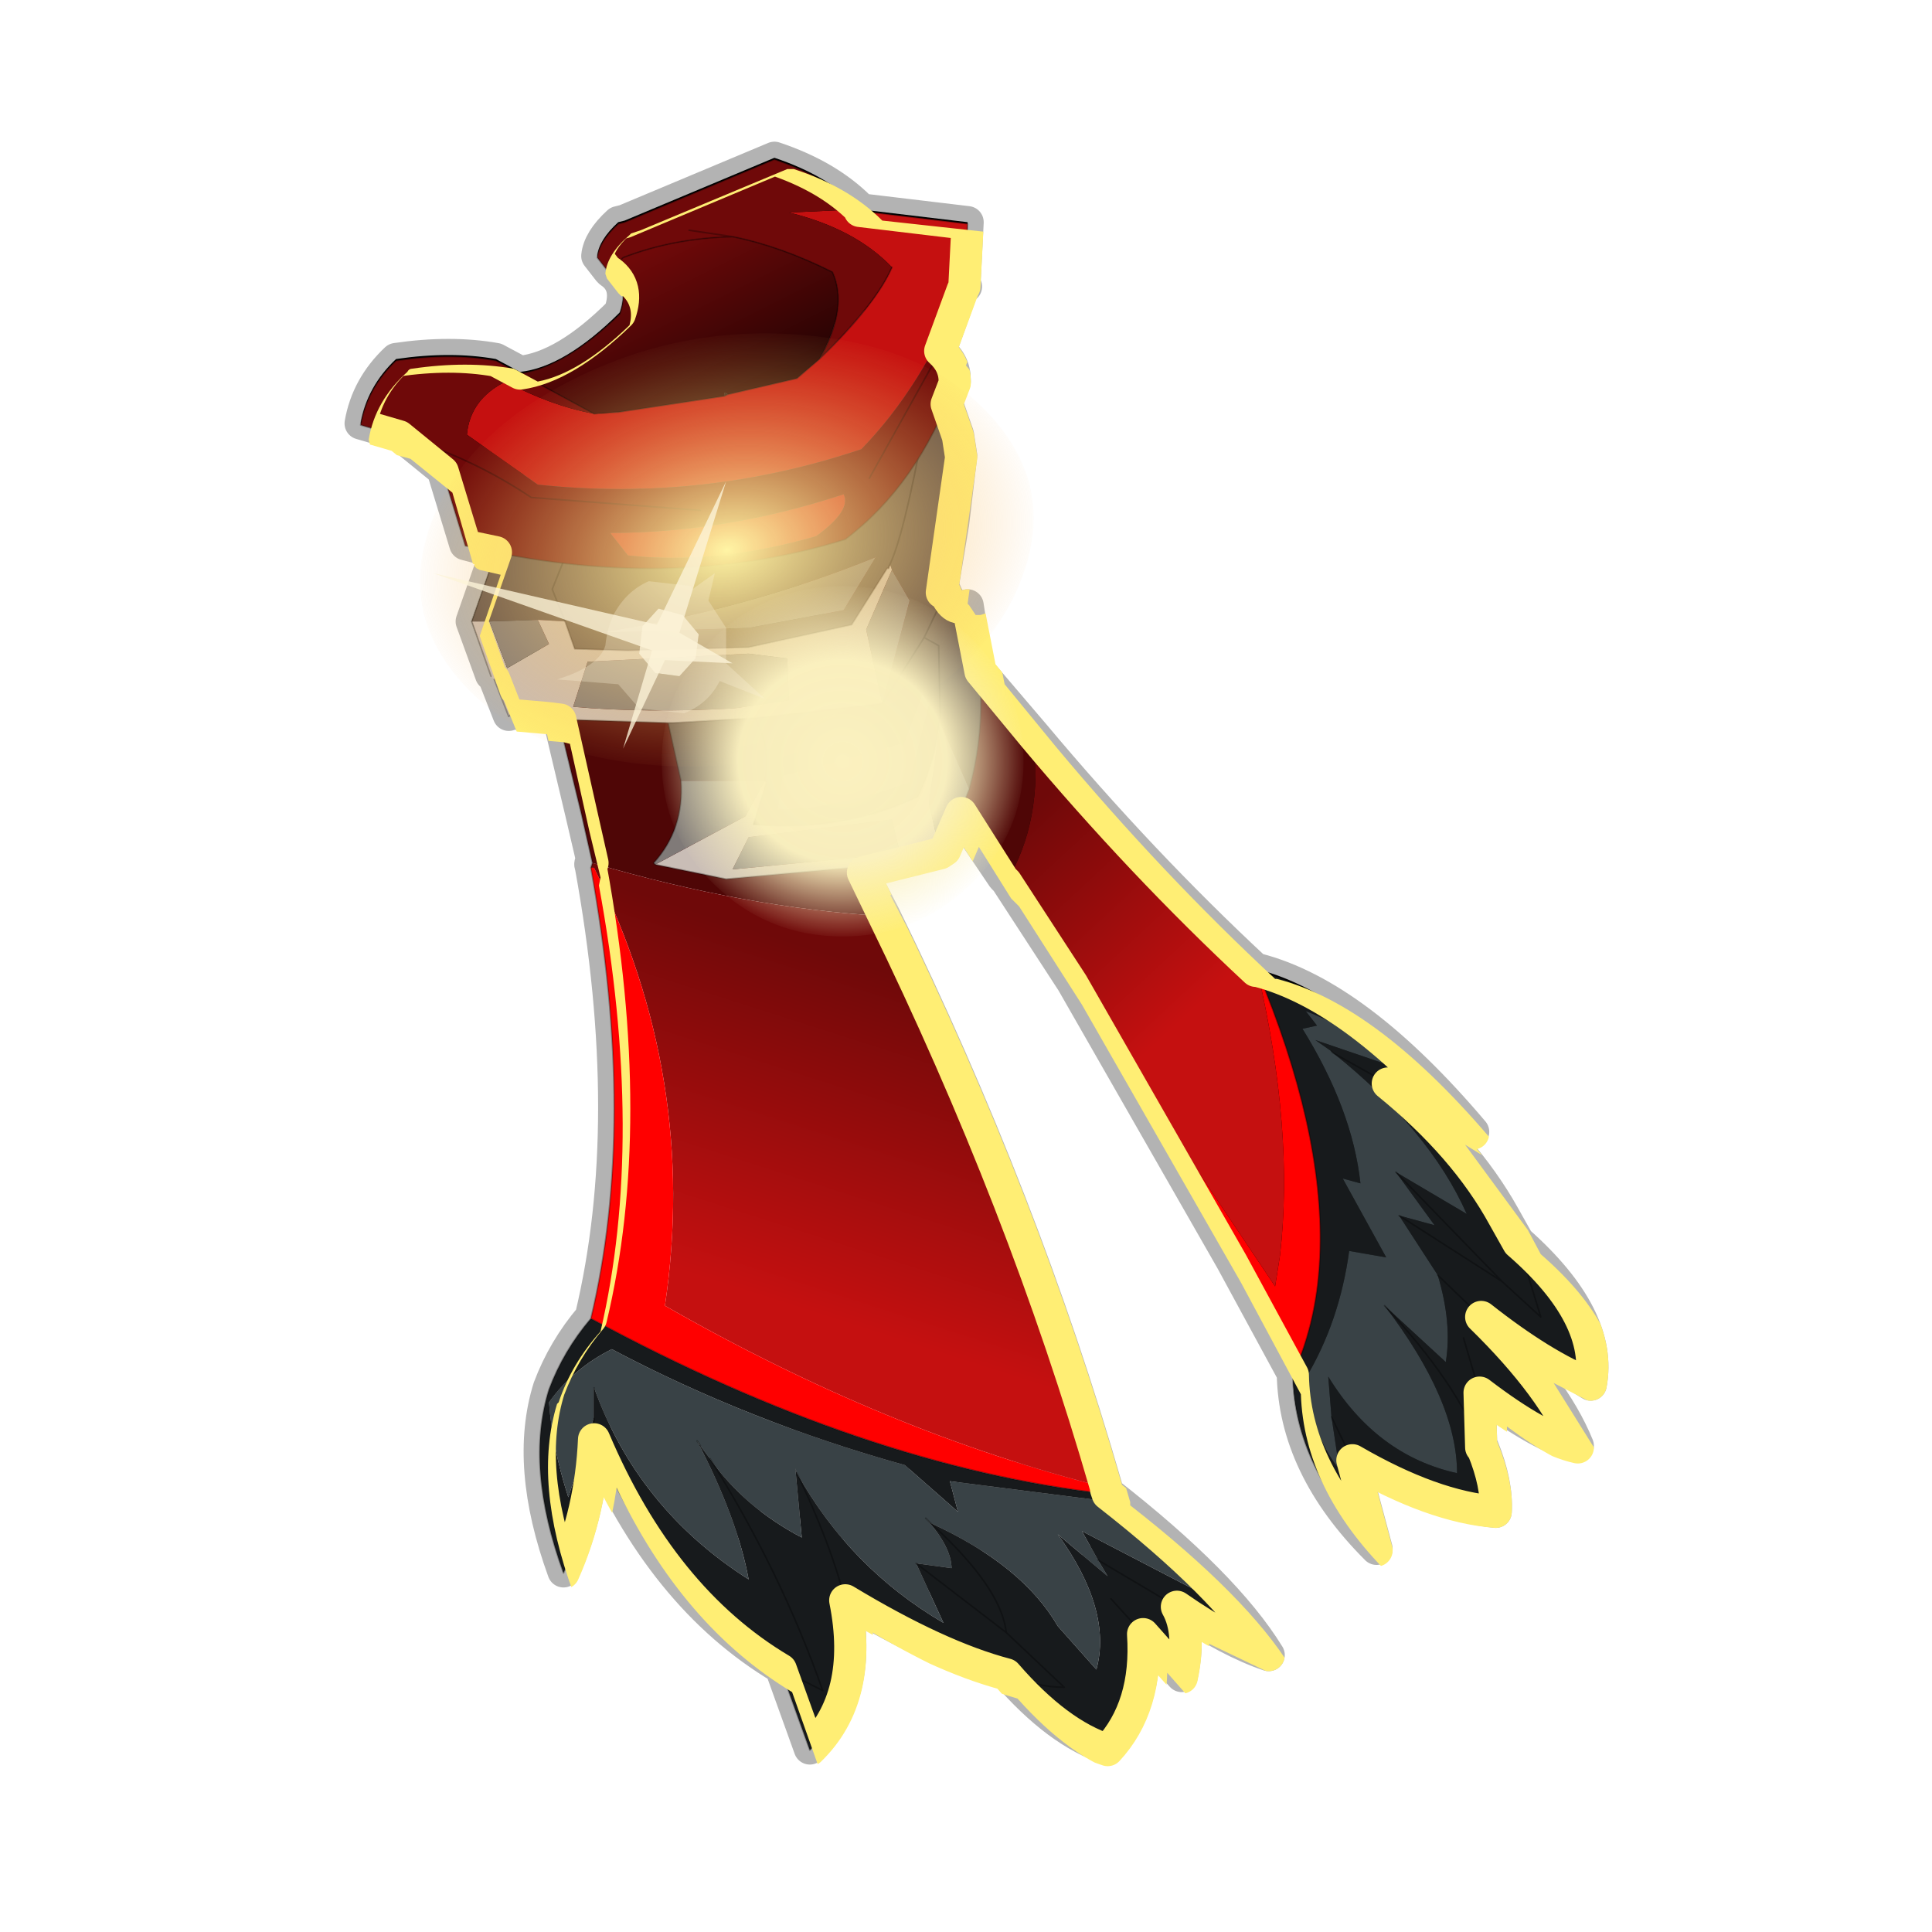 <?xml version="1.0" encoding="UTF-8" standalone="no"?>
<svg xmlns:xlink="http://www.w3.org/1999/xlink" height="600.0px" width="600.0px" xmlns="http://www.w3.org/2000/svg">
  <g transform="matrix(10.0, 0.0, 0.0, 10.0, 0.0, 0.0)">
    <use height="60.0" transform="matrix(1.0, 0.0, 0.0, 1.0, 0.0, 0.0)" width="60.0" xlink:href="#sprite0"/>
    <use height="50.4" transform="matrix(1.0, 0.0, 0.0, 1.0, 10.7, 4.4)" width="39.25" xlink:href="#shape1"/>
    <use height="49.4" transform="matrix(1.0, 0.0, 0.0, 1.0, 11.2, 4.95)" width="38.25" xlink:href="#sprite1"/>
    <use height="50.4" transform="matrix(1.0, 0.0, 0.0, 1.0, 10.7, 4.45)" width="39.25" xlink:href="#sprite2"/>
    <use height="65.0" transform="matrix(0.254, -0.126, 0.145, 0.164, 9.609, 15.845)" width="65.0" xlink:href="#sprite4"/>
    <use height="32.2" transform="matrix(0.349, 0.0, 0.0, 0.338, 20.55, 18.2)" width="32.2" xlink:href="#sprite5"/>
    <use height="8.3" transform="matrix(1.0, 0.0, 0.0, 1.0, 13.45, 14.95)" width="10.3" xlink:href="#shape7"/>
  </g>
  <defs>
    <g id="sprite0" transform="matrix(1.0, 0.0, 0.0, 1.0, 0.0, 0.0)">
      <use height="60.0" transform="matrix(1.0, 0.0, 0.0, 1.0, 0.0, 0.0)" width="60.0" xlink:href="#shape0"/>
    </g>
    <g id="shape0" transform="matrix(1.0, 0.0, 0.0, 1.0, 0.0, 0.0)">
      <path d="M60.0 0.0 L60.0 60.0 0.0 60.0 0.0 0.0 60.0 0.0" fill="#ffba2e" fill-opacity="0.0" fill-rule="evenodd" stroke="none"/>
    </g>
    <g id="shape1" transform="matrix(1.0, 0.0, 0.0, 1.0, -10.7, -4.4)">
      <path d="M41.4 32.65 L43.1 33.6 41.4 32.65 M15.25 20.95 L14.65 19.3 15.4 17.15 14.45 16.9 13.75 14.6 12.4 13.5 11.2 13.15 Q11.4 12.0 12.3 11.15 14.0 10.9 15.4 11.15 L16.15 11.55 Q17.55 11.4 19.25 9.7 19.55 8.85 18.95 8.45 L18.9 8.4 18.55 7.95 Q18.6 7.45 19.2 6.9 L19.4 6.85 24.05 4.9 Q25.7 5.45 26.7 6.45 L26.7 6.5 30.05 6.9 29.95 8.85 30.0 8.9 29.95 8.9 29.9 8.95 29.2 10.9 Q29.65 11.25 29.65 11.8 L29.65 11.85 29.4 12.5 29.75 13.5 29.85 14.15 29.6 16.25 29.25 18.35 29.3 18.35 29.35 18.35 Q29.6 19.0 30.05 18.8 L30.35 20.75 32.1 22.8 Q35.45 26.8 39.0 30.1 L39.05 30.1 Q42.15 30.9 45.75 35.15 L43.1 33.6 Q45.5 35.6 46.7 37.75 L47.15 38.55 Q49.8 40.9 49.4 43.0 L46.0 40.85 Q48.25 43.05 49.0 44.9 47.85 44.65 45.95 43.2 L46.0 44.9 46.05 44.95 Q46.5 46.05 46.45 46.95 44.5 46.75 42.0 45.3 L42.75 48.1 Q40.2 45.55 40.15 42.65 L38.25 39.15 33.3 30.5 31.25 27.35 31.15 27.25 29.8 25.25 29.35 26.35 29.2 26.45 28.0 26.75 26.75 27.05 22.55 27.25 20.35 26.8 20.3 26.8 Q21.25 25.7 21.15 24.25 L20.75 22.4 17.65 22.3 17.35 22.3 17.0 22.25 15.85 22.15 15.8 22.2 15.35 21.05 15.25 20.95 M29.3 18.35 L29.25 18.6 29.05 19.0 28.7 19.75 28.7 19.8 27.45 21.75 27.4 21.8 24.25 22.25 23.45 22.25 20.9 22.4 20.75 22.4 20.9 22.4 23.45 22.25 24.25 22.25 27.4 21.8 27.45 21.75 28.7 19.8 28.7 19.75 29.05 19.0 29.25 18.6 29.3 18.35 M17.4 17.45 Q22.1 18.0 26.25 16.7 L26.8 16.25 28.45 14.35 29.4 12.5 28.45 14.35 28.0 16.25 27.7 17.25 27.6 17.55 27.6 17.6 27.55 17.6 26.45 19.35 25.9 19.55 23.25 20.05 23.1 20.1 19.5 20.15 17.85 20.1 17.15 18.25 17.4 17.45 15.4 17.15 17.4 17.45 17.15 18.25 17.85 20.1 19.5 20.15 23.1 20.1 23.25 20.05 25.9 19.55 26.45 19.35 27.55 17.6 27.6 17.6 27.6 17.55 27.7 17.25 28.0 16.25 28.45 14.35 26.8 16.25 26.25 16.7 Q22.1 18.0 17.4 17.45 M27.0 14.8 L28.9 11.4 29.2 10.9 28.9 11.4 27.0 14.8 M25.45 11.1 L26.25 10.3 26.9 9.55 27.7 8.25 26.9 9.55 26.25 10.3 25.45 11.1 24.75 11.7 24.15 11.9 22.6 12.2 22.5 12.25 19.2 12.75 19.15 12.75 18.95 12.8 18.45 12.8 16.15 11.55 18.45 12.8 18.95 12.8 19.15 12.75 19.2 12.75 22.5 12.25 22.6 12.2 24.15 11.9 24.75 11.7 25.45 11.1 25.65 10.8 25.9 9.9 Q26.2 9.05 25.85 8.4 24.25 7.6 22.75 7.3 24.25 7.6 25.85 8.4 26.2 9.05 25.9 9.9 L25.65 10.8 25.45 11.1 M21.4 7.1 L22.75 7.3 Q20.9 7.35 19.35 7.95 L18.9 8.4 19.35 7.95 Q20.9 7.35 22.75 7.3 L21.4 7.1 M43.35 36.35 L46.65 39.75 47.85 40.85 47.15 38.55 47.85 40.85 46.65 39.75 43.45 37.75 46.65 39.75 43.35 36.35 M44.65 39.55 L46.0 40.85 44.65 39.55 M45.45 41.55 L45.95 43.2 45.45 41.55 M43.0 40.5 Q45.25 42.9 46.0 44.9 45.25 42.9 43.0 40.5 M41.35 44.0 L42.0 45.3 41.35 44.0 M21.75 15.8 L19.0 15.8 16.5 15.4 16.1 15.15 14.85 14.45 Q13.7 13.85 12.4 13.5 13.7 13.85 14.85 14.45 L16.1 15.15 16.5 15.4 19.0 15.8 21.75 15.8 M29.8 25.25 L30.1 24.45 Q30.6 22.65 30.35 20.75 30.6 22.65 30.1 24.45 L29.8 25.25 M28.7 19.8 L29.15 20.0 29.2 22.2 29.2 22.25 28.8 23.8 28.5 24.75 26.0 25.5 23.4 25.55 23.8 24.25 23.75 24.25 Q23.95 23.2 23.45 22.25 23.95 23.2 23.75 24.25 L23.8 24.25 23.4 25.55 26.0 25.5 28.5 24.75 28.8 23.8 29.2 22.25 29.2 22.2 29.15 20.0 28.7 19.8 M40.15 42.65 Q40.95 40.9 41.0 38.75 41.1 35.0 39.05 30.1 41.1 35.0 41.0 38.75 40.95 40.9 40.15 42.65" fill="#000000" fill-rule="evenodd" stroke="none"/>
      <path d="M43.1 33.6 L41.4 32.65 M15.25 20.95 L14.65 19.3 15.4 17.15 14.45 16.9 13.75 14.6 12.4 13.5 11.2 13.15 Q11.4 12.0 12.3 11.15 14.0 10.9 15.4 11.15 L16.15 11.55 Q17.55 11.4 19.25 9.7 19.55 8.85 18.95 8.45 L18.9 8.4 18.55 7.95 Q18.6 7.45 19.2 6.9 L19.4 6.85 24.05 4.9 Q25.7 5.45 26.7 6.45 L26.7 6.5 30.05 6.9 29.95 8.85 30.0 8.9 29.95 8.9 29.9 8.95 29.2 10.9 Q29.65 11.25 29.65 11.8 L29.65 11.85 29.4 12.5 29.75 13.5 29.85 14.15 29.6 16.25 29.25 18.35 29.3 18.35 29.35 18.35 Q29.6 19.0 30.05 18.8 L30.35 20.75 32.1 22.8 Q35.45 26.8 39.0 30.1 L39.05 30.1 Q42.15 30.9 45.75 35.15 L43.1 33.6 Q45.5 35.6 46.7 37.75 L47.15 38.55 Q49.8 40.9 49.4 43.0 L46.0 40.85 Q48.25 43.05 49.0 44.9 47.85 44.65 45.95 43.2 L46.0 44.9 46.05 44.95 Q46.5 46.05 46.45 46.95 44.5 46.75 42.0 45.3 L42.75 48.1 Q40.2 45.55 40.15 42.65 L38.25 39.15 33.3 30.5 31.25 27.35 31.15 27.25 29.8 25.25 29.35 26.35 29.2 26.45 28.0 26.75 26.75 27.05 27.45 28.4 Q31.8 37.3 34.35 46.15 L34.35 46.2 34.4 46.35 Q26.85 45.55 18.35 40.9 17.5 41.9 17.05 43.1 16.3 45.5 17.5 48.8 18.35 46.95 18.45 44.65 L18.45 44.6 18.45 44.0 18.45 43.05 M47.15 38.55 L47.85 40.85 46.65 39.75 43.45 37.75 M42.0 45.3 L41.35 44.0 M46.0 44.9 Q45.25 42.9 43.0 40.5 M45.95 43.2 L45.45 41.55 M46.0 40.85 L44.65 39.55 M46.65 39.75 L43.35 36.35 M18.9 8.4 L19.35 7.95 Q20.9 7.35 22.75 7.3 L21.4 7.1 M16.15 11.55 L18.45 12.8 18.95 12.8 19.15 12.75 19.2 12.75 22.5 12.25 22.6 12.2 24.15 11.9 24.75 11.7 25.45 11.1 25.65 10.8 25.9 9.9 Q26.2 9.05 25.85 8.4 24.25 7.6 22.75 7.3 M27.7 8.25 L26.9 9.55 26.25 10.3 25.45 11.1 M29.2 10.9 L28.9 11.4 27.0 14.8 M29.4 12.5 L28.45 14.35 28.0 16.25 27.7 17.25 27.6 17.55 27.6 17.6 27.55 17.6 26.45 19.35 25.9 19.55 23.25 20.05 23.1 20.1 19.5 20.15 17.85 20.1 17.15 18.25 17.4 17.45 15.4 17.15 M28.45 14.35 L26.8 16.25 26.25 16.7 Q22.1 18.0 17.4 17.45 M20.75 22.4 L20.9 22.4 23.45 22.25 24.25 22.25 27.4 21.8 27.45 21.75 28.7 19.8 28.7 19.75 29.05 19.0 29.25 18.6 29.3 18.35 M26.75 27.05 L22.55 27.25 20.35 26.8 20.3 26.8 Q21.25 25.7 21.15 24.25 L20.75 22.4 17.65 22.3 17.35 22.3 18.05 25.25 18.4 26.75 Q18.3 26.8 18.35 26.9 19.8 34.85 18.35 40.9 M23.45 22.25 Q23.95 23.2 23.75 24.25 L23.8 24.25 23.4 25.55 26.0 25.5 28.5 24.75 28.8 23.8 29.2 22.25 29.2 22.2 29.15 20.0 28.7 19.8 M30.35 20.75 Q30.6 22.65 30.1 24.45 L29.8 25.25 M12.4 13.5 Q13.7 13.85 14.85 14.45 L16.1 15.15 16.5 15.4 19.0 15.8 21.75 15.8 M17.35 22.3 L17.0 22.25 15.85 22.15 15.8 22.2 15.35 21.05 M28.9 47.25 Q31.1 49.25 31.25 50.65 L33.05 52.4 31.25 51.95 Q32.85 53.8 34.4 54.3 35.65 52.95 35.5 50.7 L34.5 49.6 M34.4 46.35 Q38.05 49.2 39.4 51.4 38.2 51.0 36.55 49.9 37.0 50.65 36.7 52.05 L35.5 50.7 M18.45 44.65 Q20.55 49.6 24.25 51.8 L25.55 52.45 Q24.25 48.75 22.05 45.25 M31.25 51.95 Q29.15 51.4 26.25 49.65 26.85 52.65 25.15 54.3 L24.25 51.8 M39.05 30.1 Q41.1 35.0 41.0 38.75 40.95 40.9 40.15 42.65 M24.75 45.7 Q25.8 47.9 26.25 49.65 M28.45 48.5 L31.25 50.65 M34.1 48.45 L36.55 49.9" fill="none" stroke="#000000" stroke-linecap="round" stroke-linejoin="round" stroke-opacity="0.298" stroke-width="1.0"/>
    </g>
    <g id="sprite1" transform="matrix(1.0, 0.0, 0.0, 1.0, 0.0, 0.0)">
      <use height="49.4" transform="matrix(1.0, 0.0, 0.0, 1.0, 0.0, 0.0)" width="38.25" xlink:href="#shape2"/>
    </g>
    <g id="shape2" transform="matrix(1.0, 0.0, 0.0, 1.0, 0.0, 0.0)">
      <path d="M20.05 22.45 L19.95 22.35 17.85 19.2 14.95 14.9 9.7 7.85 Q9.75 4.95 11.4 4.6 14.6 9.9 18.1 14.35 L19.1 15.75 20.9 17.9 Q21.2 20.55 20.05 22.45" fill="#4f0606" fill-rule="evenodd" stroke="none"/>
      <path d="M27.85 25.2 Q30.95 26.0 34.55 30.25 L31.9 28.7 Q34.3 30.65 35.5 32.85 L35.95 33.65 Q38.6 35.95 38.2 38.05 36.7 37.45 34.8 35.95 37.05 38.15 37.8 40.0 36.65 39.75 34.75 38.3 L34.8 40.0 34.85 40.05 Q35.3 41.15 35.25 42.0 33.3 41.85 30.8 40.4 L31.55 43.2 Q29.0 40.65 28.95 37.75 29.75 36.0 29.8 33.85 29.9 30.1 27.85 25.2 M33.45 34.65 L34.8 35.95 33.45 34.65 32.25 32.8 33.35 33.1 32.15 31.45 34.35 32.75 Q33.2 30.15 30.2 27.75 L30.15 27.7 29.65 27.35 31.85 28.1 Q31.15 27.15 29.35 26.45 L29.7 26.9 29.25 27.0 Q30.8 29.5 31.05 31.8 L30.5 31.65 31.85 34.1 30.7 33.9 Q30.4 36.1 29.35 37.85 29.5 39.55 30.4 40.7 L30.15 39.05 30.05 37.8 Q31.55 40.25 34.05 40.8 34.05 38.55 31.8 35.6 L33.7 37.35 Q33.9 36.15 33.45 34.65 M34.8 40.0 Q34.05 38.0 31.8 35.6 34.05 38.0 34.8 40.0 M32.15 31.45 L35.45 34.85 36.65 35.95 35.95 33.65 36.65 35.95 35.45 34.85 32.25 32.8 35.45 34.85 32.15 31.45 M30.15 39.05 L30.8 40.4 30.15 39.05 M34.25 36.6 L34.75 38.3 34.25 36.6 M30.2 27.75 L31.9 28.7 30.2 27.75" fill="#171a1c" fill-rule="evenodd" stroke="none"/>
      <path d="M33.45 34.65 Q33.9 36.15 33.7 37.35 L31.8 35.6 Q34.05 38.55 34.05 40.8 31.55 40.25 30.05 37.8 L30.15 39.05 30.4 40.7 Q29.5 39.55 29.35 37.85 30.4 36.1 30.7 33.9 L31.85 34.1 30.5 31.65 31.05 31.8 Q30.8 29.5 29.25 27.0 L29.7 26.9 29.35 26.45 Q31.15 27.15 31.85 28.1 L29.65 27.35 30.15 27.7 30.2 27.75 Q33.2 30.15 34.35 32.75 L32.15 31.45 33.35 33.1 32.25 32.8 33.45 34.65" fill="#394246" fill-rule="evenodd" stroke="none"/>
      <path d="M20.9 17.9 Q24.25 21.9 27.8 25.2 L27.85 25.2 Q29.0 30.15 28.55 34.05 L28.4 35.0 22.1 25.6 20.05 22.45 Q21.2 20.55 20.9 17.9" fill="url(#gradient0)" fill-rule="evenodd" stroke="none"/>
      <path d="M28.95 37.75 L27.05 34.25 22.1 25.6 28.4 35.0 28.55 34.05 Q29.0 30.15 27.85 25.2 29.9 30.1 29.8 33.85 29.75 36.0 28.95 37.75" fill="#ff0000" fill-rule="evenodd" stroke="none"/>
      <path d="M20.05 22.45 L19.95 22.35 17.85 19.2 14.95 14.9 9.7 7.85 Q9.75 4.95 11.4 4.6 14.6 9.9 18.1 14.35 L19.1 15.75 20.9 17.9 Q24.25 21.9 27.8 25.2 L27.85 25.2 Q30.95 26.0 34.55 30.25 L31.9 28.7 Q34.3 30.65 35.5 32.85 L35.95 33.65 Q38.6 35.95 38.2 38.05 36.7 37.45 34.8 35.95 37.05 38.15 37.8 40.0 36.65 39.75 34.75 38.3 L34.8 40.0 34.85 40.05 Q35.3 41.15 35.25 42.0 33.3 41.85 30.8 40.4 L31.55 43.2 Q29.0 40.65 28.95 37.75 L27.05 34.25 22.1 25.6 20.05 22.45 M34.8 35.95 L33.45 34.65 M31.8 35.6 Q34.05 38.0 34.8 40.0 M30.2 27.75 L30.15 27.7 M35.95 33.65 L36.65 35.95 35.45 34.85 32.25 32.8 M35.45 34.85 L32.15 31.45 M27.85 25.2 Q29.9 30.1 29.8 33.85 29.75 36.0 28.95 37.75 M31.9 28.7 L30.2 27.75 M34.75 38.3 L34.25 36.6 M30.8 40.4 L30.15 39.05" fill="none" stroke="#000000" stroke-linecap="round" stroke-linejoin="round" stroke-opacity="0.298" stroke-width="0.05"/>
      <path d="M7.2 21.85 L6.85 20.3 6.0 16.8 Q5.05 13.05 3.55 9.1 5.65 7.8 8.45 9.5 L13.75 18.55 15.15 21.25 16.25 23.5 Q11.95 23.25 7.2 21.85" fill="#4f0606" fill-rule="evenodd" stroke="none"/>
      <path d="M16.25 23.5 Q20.6 32.4 23.15 41.25 16.35 39.55 9.45 35.6 10.5 28.55 7.25 22.0 L7.15 22.0 7.2 21.85 Q11.95 23.25 16.25 23.5" fill="url(#gradient1)" fill-rule="evenodd" stroke="none"/>
      <path d="M23.15 41.25 L23.15 41.3 23.2 41.45 Q15.65 40.6 7.15 36.0 8.6 29.95 7.15 22.0 L7.25 22.0 Q10.5 28.55 9.45 35.6 16.35 39.55 23.15 41.25" fill="#ff0000" fill-rule="evenodd" stroke="none"/>
      <path d="M7.25 38.15 L7.25 39.05 6.45 41.55 Q5.95 40.0 5.85 38.6 6.6 37.55 7.8 36.95 12.05 39.2 16.9 40.55 L18.55 42.0 18.3 41.05 23.0 41.65 26.15 44.55 22.4 42.6 22.9 43.5 23.2 44.0 21.65 42.7 Q23.35 45.05 22.85 46.9 L21.65 45.55 Q20.55 43.65 17.7 42.35 L17.55 42.2 Q18.35 43.1 18.35 43.75 L17.25 43.6 18.1 45.45 Q15.2 43.75 13.55 40.8 L13.5 40.65 13.7 42.8 Q11.9 41.85 10.85 40.35 L10.55 39.95 10.45 39.8 Q11.7 42.2 12.05 44.1 8.6 41.9 7.25 38.15" fill="#394246" fill-rule="evenodd" stroke="none"/>
      <path d="M23.2 41.45 Q26.85 44.3 28.2 46.45 27.0 46.1 25.35 44.95 25.8 45.75 25.5 47.15 L24.3 45.8 Q24.45 48.05 23.2 49.4 21.65 48.9 20.05 47.05 17.95 46.5 15.05 44.75 15.65 47.75 13.95 49.4 L13.05 46.9 Q9.35 44.7 7.25 39.75 7.15 42.0 6.3 43.9 5.1 40.6 5.85 38.2 6.3 37.0 7.15 36.0 15.65 40.6 23.2 41.45 M7.25 39.05 L7.25 38.15 Q8.6 41.9 12.05 44.1 11.7 42.2 10.45 39.8 L10.55 39.95 10.85 40.35 Q11.9 41.85 13.7 42.8 L13.5 40.65 13.55 40.8 Q15.2 43.75 18.1 45.45 L17.25 43.6 18.35 43.75 Q18.35 43.1 17.55 42.2 L17.7 42.35 Q20.55 43.65 21.65 45.55 L22.85 46.9 Q23.35 45.05 21.65 42.7 L23.2 44.0 22.9 43.5 22.4 42.6 26.15 44.55 23.0 41.65 18.3 41.05 18.55 42.0 16.9 40.55 Q12.05 39.2 7.8 36.95 6.6 37.55 5.85 38.6 5.95 40.0 6.45 41.55 L7.25 39.05 7.25 39.7 7.25 39.75 7.25 39.7 7.25 39.05 M20.05 47.05 Q21.0 47.45 21.85 47.45 L20.05 45.75 17.25 43.6 20.05 45.75 Q19.9 44.35 17.7 42.35 19.9 44.35 20.05 45.75 L21.85 47.45 Q21.0 47.45 20.05 47.05 M25.35 44.95 L22.9 43.5 25.35 44.95 M23.3 44.7 L24.3 45.8 23.3 44.7 M15.05 44.75 Q14.6 43.0 13.55 40.8 14.6 43.0 15.05 44.75 M10.85 40.35 Q13.05 43.85 14.35 47.55 L13.05 46.9 14.35 47.55 Q13.05 43.85 10.85 40.35" fill="#171a1c" fill-rule="evenodd" stroke="none"/>
      <path d="M7.2 21.85 L6.85 20.3 6.0 16.8 Q5.05 13.05 3.55 9.1 5.65 7.8 8.45 9.5 L13.75 18.55 15.15 21.25 16.25 23.5 Q20.6 32.4 23.15 41.25 M23.15 41.3 L23.2 41.45 Q26.85 44.3 28.2 46.45 27.0 46.1 25.35 44.95 25.8 45.75 25.5 47.15 L24.3 45.8 Q24.45 48.05 23.2 49.4 21.65 48.9 20.05 47.05 17.95 46.5 15.05 44.75 15.65 47.75 13.95 49.4 L13.05 46.9 Q9.35 44.7 7.25 39.75 7.15 42.0 6.3 43.9 5.1 40.6 5.85 38.2 6.3 37.0 7.15 36.0 8.6 29.95 7.15 22.0 L7.2 21.85 M7.25 39.05 L7.25 38.15 M10.45 39.8 L10.55 39.95 M17.55 42.2 L17.7 42.35 M7.25 39.05 L7.25 39.7 7.25 39.75 M13.05 46.9 L14.35 47.55 Q13.05 43.85 10.85 40.35 M17.25 43.6 L20.05 45.75 Q19.9 44.35 17.7 42.35 M13.55 40.8 Q14.6 43.0 15.05 44.75 M24.3 45.8 L23.3 44.7 M22.9 43.5 L25.35 44.95 M20.05 45.75 L21.85 47.45 Q21.0 47.45 20.05 47.05 M7.15 36.0 Q15.65 40.6 23.2 41.45" fill="none" stroke="#000000" stroke-linecap="round" stroke-linejoin="round" stroke-opacity="0.298" stroke-width="0.05"/>
      <path d="M16.45 4.35 L16.5 4.3 Q17.7 6.1 18.55 8.6 L18.65 9.25 18.05 13.45 18.1 13.45 18.05 13.7 17.5 14.85 16.2 16.9 17.5 14.85 18.05 13.7 18.1 13.45 18.15 13.45 Q18.4 14.1 18.85 13.85 19.65 16.8 18.9 19.55 L18.0 17.5 18.0 17.3 17.95 15.1 17.5 14.85 17.95 15.1 18.0 17.3 Q17.85 18.7 17.3 19.8 14.95 20.9 12.2 20.65 L12.6 19.35 12.55 19.3 Q12.75 18.3 12.25 17.35 12.75 18.3 12.55 19.3 L9.95 19.3 9.55 17.5 9.7 17.5 12.25 17.35 16.2 16.9 17.05 13.7 16.5 12.75 16.45 12.6 16.4 12.65 16.4 12.7 16.35 12.7 15.25 14.45 12.05 15.15 8.3 15.25 6.65 15.2 6.35 14.35 5.95 13.35 6.55 11.85 16.45 4.35 6.55 11.85 5.95 13.35 6.35 14.35 5.5 14.3 4.0 14.35 3.45 14.35 5.4 8.8 16.45 4.35 M17.5 8.25 Q16.85 11.8 16.4 12.65 16.85 11.8 17.5 8.25 M17.65 16.95 L17.45 16.6 16.85 18.2 16.75 18.15 13.1 19.15 12.95 20.2 Q14.9 20.15 17.05 19.35 L17.65 16.95 M12.05 14.55 L15.0 14.0 16.0 12.35 Q11.95 14.0 7.4 14.7 L12.05 14.55" fill="#5f514b" fill-rule="evenodd" stroke="none"/>
      <path d="M6.35 14.35 L6.65 15.2 8.3 15.25 12.05 15.15 15.25 14.45 16.35 12.7 16.4 12.7 16.45 12.6 16.5 12.75 15.7 14.6 16.2 16.9 12.25 17.35 9.7 17.5 9.55 17.5 6.45 17.4 5.8 17.35 4.65 17.25 4.6 17.3 4.15 16.15 4.05 16.05 3.45 14.35 4.0 14.35 4.55 15.8 5.85 15.05 5.5 14.3 6.35 14.35 M12.05 15.35 L7.05 15.6 6.6 17.0 Q8.85 17.2 11.6 17.05 L13.3 16.8 13.25 15.5 12.05 15.35 M18.0 21.55 L16.8 21.85 11.35 22.35 9.15 21.9 11.95 20.4 12.55 19.3 12.6 19.35 12.2 20.65 Q14.95 20.9 17.3 19.8 17.85 18.7 18.0 17.3 L18.0 17.5 17.65 20.0 18.0 21.55 M12.05 21.05 L11.55 22.05 16.75 21.55 16.5 20.5 12.05 21.05" fill="#c9bdb6" fill-rule="evenodd" stroke="none"/>
      <path d="M16.4 12.7 L16.4 12.65 16.45 12.6 16.4 12.7 M5.5 14.3 L5.85 15.05 4.55 15.8 4.0 14.35 5.5 14.3 M16.2 16.9 L15.7 14.6 16.5 12.75 17.05 13.7 16.2 16.9 M12.05 15.35 L13.25 15.5 13.3 16.8 11.6 17.05 Q8.85 17.2 6.6 17.0 L7.05 15.6 12.05 15.35 M9.15 21.9 L9.1 21.85 Q10.05 20.8 9.95 19.3 L12.55 19.3 11.95 20.4 9.15 21.9 M18.9 19.55 L18.15 21.45 18.0 21.55 17.65 20.0 18.0 17.5 18.9 19.55 M17.65 16.95 L17.05 19.35 Q14.9 20.15 12.95 20.2 L13.1 19.15 16.75 18.15 16.85 18.2 17.45 16.6 17.65 16.95 M12.05 14.55 L7.4 14.7 Q11.95 14.0 16.0 12.35 L15.0 14.0 12.05 14.55 M12.05 21.05 L16.5 20.5 16.75 21.55 11.55 22.05 12.05 21.05" fill="#807a78" fill-rule="evenodd" stroke="none"/>
      <path d="M18.1 13.45 L18.05 13.45 18.65 9.25 18.55 8.6 Q17.7 6.1 16.5 4.3 L16.45 4.35 6.55 11.85 5.95 13.35 6.35 14.35 6.65 15.2 8.3 15.25 12.05 15.15 15.25 14.45 16.35 12.7 16.4 12.7 16.4 12.65 Q16.85 11.8 17.5 8.25 M3.45 14.35 L4.05 16.05 M4.15 16.15 L4.6 17.3 4.65 17.25 5.8 17.35 6.45 17.4 9.55 17.5 9.7 17.5 12.25 17.35 16.2 16.9 17.5 14.85 18.05 13.7 18.1 13.45 18.15 13.45 Q18.4 14.1 18.85 13.85 19.65 16.8 18.9 19.55 L18.15 21.45 18.0 21.55 16.8 21.85 11.35 22.35 9.15 21.9 9.1 21.85 Q10.05 20.8 9.95 19.3 L9.55 17.5 M18.0 17.3 L17.95 15.1 17.5 14.85 M12.55 19.3 L12.6 19.35 12.2 20.65 Q14.95 20.9 17.3 19.8 17.85 18.7 18.0 17.3 M12.25 17.35 Q12.75 18.3 12.55 19.3 M3.45 14.35 L5.4 8.8 16.45 4.35" fill="none" stroke="#000000" stroke-linecap="round" stroke-linejoin="round" stroke-opacity="0.298" stroke-width="0.05"/>
      <path d="M18.75 3.95 L18.65 4.05 Q17.45 7.05 15.55 9.0 10.65 10.65 5.5 10.1 L3.3 8.55 Q3.4 7.45 4.5 6.9 5.9 7.65 7.25 7.9 L7.95 7.85 8.0 7.85 11.3 7.35 11.4 7.3 13.55 6.8 14.25 6.2 Q16.0 4.5 16.5 3.35 15.35 2.15 13.3 1.65 L15.5 1.55 15.5 1.6 18.85 2.0 18.75 3.95 M15.0 10.4 Q15.25 10.9 14.15 11.7 11.05 12.6 8.3 12.3 L7.75 11.6 Q11.35 11.6 15.0 10.4" fill="#c51010" fill-rule="evenodd" stroke="none"/>
      <path d="M18.65 4.05 L18.75 3.95 18.7 4.05 18.65 4.05" fill="#673832" fill-rule="evenodd" stroke="none"/>
      <path d="M15.5 1.55 L13.3 1.65 Q15.35 2.15 16.5 3.35 16.0 4.5 14.25 6.2 15.15 4.6 14.65 3.5 13.05 2.7 11.55 2.4 9.7 2.45 8.15 3.05 L7.7 3.5 7.35 3.05 Q7.4 2.55 8.0 2.0 L8.2 1.95 12.85 0.0 Q14.5 0.55 15.5 1.55 M7.25 7.9 Q5.9 7.65 4.5 6.9 3.4 7.45 3.3 8.55 L5.5 10.1 Q10.65 10.65 15.55 9.0 17.45 7.05 18.65 4.05 L18.7 4.05 18.0 5.95 Q18.45 6.35 18.45 6.9 L18.45 6.95 Q17.3 10.1 15.05 11.8 9.6 13.5 3.25 12.0 L2.55 9.7 1.2 8.6 0.0 8.25 Q0.2 7.1 1.1 6.25 2.8 6.0 4.2 6.25 L4.95 6.65 7.25 7.9 M10.2 2.2 L11.55 2.4 10.2 2.2 M15.0 10.4 Q11.35 11.6 7.75 11.6 L8.3 12.3 Q11.05 12.6 14.15 11.7 15.25 10.9 15.0 10.4 M15.8 9.9 L18.0 5.95 15.8 9.9 M10.55 10.9 L5.3 10.5 Q3.35 9.2 1.2 8.6 3.35 9.2 5.3 10.5 L10.55 10.9" fill="#6f0909" fill-rule="evenodd" stroke="none"/>
      <path d="M14.25 6.2 L13.55 6.8 11.4 7.3 11.35 7.25 11.3 7.25 11.3 7.35 8.0 7.85 7.95 7.85 7.25 7.9 4.95 6.65 Q6.35 6.45 8.05 4.8 8.35 3.95 7.75 3.5 L7.7 3.5 8.15 3.05 Q9.7 2.45 11.55 2.4 13.05 2.7 14.65 3.5 15.15 4.6 14.25 6.2" fill="url(#gradient2)" fill-rule="evenodd" stroke="none"/>
      <path d="M11.4 7.3 L11.3 7.35 11.3 7.25 11.35 7.25 11.4 7.3 M11.35 7.25 L11.3 7.35 11.35 7.25" fill="#3a1e1b" fill-rule="evenodd" stroke="none"/>
      <path d="M18.75 3.95 L18.85 2.0 15.5 1.6 15.5 1.55 M16.5 3.35 Q16.0 4.5 14.25 6.2 L13.55 6.8 11.4 7.3 11.3 7.35 8.0 7.85 7.95 7.85 7.25 7.9 M18.7 4.05 L18.75 3.95 M18.7 4.05 L18.0 5.95 Q18.45 6.35 18.45 6.9 L18.45 6.95 Q17.3 10.1 15.05 11.8 9.6 13.5 3.25 12.0 L2.55 9.7 1.2 8.6 0.0 8.25 Q0.2 7.1 1.1 6.25 2.8 6.0 4.2 6.25 L4.95 6.65 Q6.35 6.45 8.05 4.8 8.35 3.95 7.75 3.5 L7.7 3.5 7.35 3.05 Q7.4 2.55 8.0 2.0 L8.2 1.95 12.85 0.0 Q14.5 0.55 15.5 1.55 M14.25 6.2 Q15.15 4.6 14.65 3.5 13.05 2.7 11.55 2.4 9.7 2.45 8.15 3.05 L7.7 3.5 M11.55 2.4 L10.2 2.2 M11.3 7.35 L11.35 7.25 M18.0 5.95 L15.8 9.9 M4.95 6.65 L7.25 7.9 M1.2 8.6 Q3.35 9.2 5.3 10.5 L10.55 10.9" fill="none" stroke="#000000" stroke-linecap="round" stroke-linejoin="round" stroke-opacity="0.298" stroke-width="0.05"/>
    </g>
    <linearGradient gradientTransform="matrix(-0.005, -0.002, 0.014, -0.013, 22.85, 23.75)" gradientUnits="userSpaceOnUse" id="gradient0" spreadMethod="pad" x1="-819.2" x2="819.2">
      <stop offset="0.0" stop-color="#c51010"/>
      <stop offset="1.0" stop-color="#6f0909"/>
    </linearGradient>
    <linearGradient gradientTransform="matrix(0.006, -0.005, 0.025, 0.008, 11.8, 29.45)" gradientUnits="userSpaceOnUse" id="gradient1" spreadMethod="pad" x1="-819.2" x2="819.2">
      <stop offset="0.0" stop-color="#c51010"/>
      <stop offset="1.0" stop-color="#6f0909"/>
    </linearGradient>
    <linearGradient gradientTransform="matrix(-0.003, -0.004, 0.004, -0.002, 11.05, 6.35)" gradientUnits="userSpaceOnUse" id="gradient2" spreadMethod="pad" x1="-819.2" x2="819.2">
      <stop offset="0.0" stop-color="#000000"/>
      <stop offset="1.0" stop-color="#6f0909"/>
    </linearGradient>
    <g id="sprite2" transform="matrix(1.0, 0.0, 0.0, 1.0, 0.5, 0.5)">
      <clipPath id="clipPath0" transform="matrix(1.0, 0.0, 0.0, 1.0, 0.5, 0.5)">
        <use height="49.9" transform="matrix(1.0, 0.0, 0.0, 1.0, -0.25, -0.25)" width="38.75" xlink:href="#shape3"/>
      </clipPath>
      <g clip-path="url(#clipPath0)">
        <use height="50.4" transform="matrix(1.0, 0.0, 0.0, 1.0, -0.5, -0.5)" width="39.25" xlink:href="#sprite3"/>
      </g>
    </g>
    <g id="shape3" transform="matrix(1.0, 0.0, 0.0, 1.0, 0.25, 0.25)">
      <path d="M27.8 25.45 Q30.35 26.1 33.3 29.25 L32.05 28.5 31.85 28.45 Q31.75 28.45 31.7 28.55 L31.65 28.75 31.75 28.9 31.8 28.95 Q34.1 30.85 35.3 33.0 L35.75 33.8 35.8 33.85 Q38.1 35.85 38.0 37.7 36.65 37.1 35.0 35.8 L34.95 35.75 34.8 35.7 Q34.7 35.7 34.65 35.8 L34.55 35.95 34.65 36.15 Q36.55 38.0 37.35 39.6 L34.9 38.1 34.75 38.05 34.55 38.15 34.5 38.35 34.55 39.95 34.6 40.1 34.65 40.2 35.0 41.75 Q33.2 41.5 30.95 40.2 L30.75 40.15 30.6 40.3 30.55 40.45 31.05 42.3 Q29.25 40.15 29.2 37.75 L29.2 37.65 27.3 34.15 22.35 25.5 22.3 25.5 20.25 22.35 20.2 22.25 18.85 20.15 18.75 20.05 18.55 20.1 18.45 20.2 18.0 21.25 17.85 21.35 16.75 21.6 15.55 21.9 15.45 22.0 15.35 22.1 15.4 22.25 16.05 23.65 16.05 23.6 Q20.35 32.5 22.9 41.35 L23.05 41.65 Q26.15 44.05 27.55 45.95 26.65 45.55 25.5 44.75 L25.35 44.7 25.2 44.8 25.1 44.9 25.15 45.1 Q25.45 45.65 25.35 46.6 L24.5 45.65 24.35 45.55 24.2 45.6 24.1 45.7 24.05 45.85 Q24.2 47.85 23.15 49.1 21.7 48.6 20.25 46.9 L20.15 46.8 Q18.05 46.25 15.2 44.55 L15.0 44.5 14.85 44.65 14.8 44.8 Q15.3 47.4 14.05 48.95 L13.3 46.85 13.2 46.7 Q9.55 44.5 7.5 39.65 L7.4 39.55 7.2 39.5 Q7.1 39.5 7.05 39.6 L7.0 39.75 Q6.9 41.6 6.35 43.2 5.45 40.4 6.1 38.3 6.5 37.15 7.35 36.15 L7.4 36.05 Q8.85 29.95 7.4 22.0 L7.45 21.95 7.45 21.8 7.1 20.25 6.45 17.35 6.4 17.25 6.25 17.15 5.85 17.1 5.8 17.1 4.75 17.0 4.4 16.05 4.35 16.0 4.25 15.9 3.75 14.4 4.45 12.3 4.45 12.15 4.4 12.05 4.25 11.95 3.45 11.8 2.8 9.65 2.7 9.5 1.35 8.4 1.3 8.4 0.3 8.1 Q0.5 7.2 1.2 6.5 2.8 6.25 4.1 6.5 L4.85 6.9 5.0 6.9 Q6.45 6.7 8.25 5.0 L8.3 4.9 Q8.65 3.85 7.9 3.3 L7.85 3.3 7.65 3.0 Q7.7 2.65 8.1 2.25 L8.15 2.2 8.2 2.2 8.3 2.2 12.9 0.25 Q14.35 0.75 15.25 1.65 L15.35 1.8 15.5 1.85 18.65 2.25 18.5 3.85 18.45 4.0 17.8 5.85 17.75 6.0 17.85 6.15 Q18.2 6.45 18.2 6.9 L18.0 7.5 17.95 7.6 18.0 7.7 18.3 8.7 18.4 9.3 17.85 13.35 17.8 13.5 17.9 13.65 18.0 13.7 18.35 14.1 18.7 14.2 19.0 15.95 19.05 16.05 20.7 18.05 Q24.05 22.05 27.65 25.4 L27.8 25.45" fill="#985050" fill-rule="evenodd" stroke="none"/>
      <path d="M34.75 30.1 L34.8 30.25 34.75 30.4 34.6 30.5 34.45 30.5 33.8 30.1 35.75 32.75 36.15 33.5 Q38.9 35.9 38.45 38.1 L38.4 38.25 38.25 38.3 38.1 38.3 36.55 37.5 38.05 39.9 38.05 40.1 37.95 40.25 37.75 40.25 Q36.7 40.05 35.1 38.85 L35.1 39.9 35.1 40.0 Q35.55 41.15 35.5 42.05 L35.45 42.15 35.35 42.25 35.25 42.25 Q33.45 42.1 31.2 40.95 L31.8 43.15 31.8 43.3 31.7 43.45 31.55 43.45 31.4 43.4 Q28.8 40.8 28.7 37.85 L26.85 34.4 21.9 25.75 19.95 22.7 19.7 22.45 18.7 20.85 18.4 21.55 18.3 21.65 18.2 21.7 18.1 21.8 16.85 22.1 15.95 22.35 16.5 23.4 Q20.85 32.3 23.4 41.2 L23.4 41.25 23.4 41.3 Q27.05 44.15 28.4 46.35 L28.45 46.45 28.4 46.6 28.3 46.7 28.15 46.7 25.85 45.6 25.75 47.2 25.65 47.35 25.5 47.4 25.3 47.35 24.55 46.5 Q24.5 48.35 23.4 49.6 L23.3 49.65 23.15 49.65 Q21.55 49.15 19.9 47.3 17.95 46.75 15.4 45.25 15.75 48.0 14.15 49.6 L14.0 49.65 13.85 49.6 13.75 49.5 12.9 47.1 Q9.5 45.05 7.45 40.75 7.2 42.45 6.55 44.0 L6.4 44.15 6.2 44.15 6.1 44.0 Q4.85 40.6 5.6 38.15 L5.65 38.1 Q6.05 36.9 6.95 35.9 8.35 29.9 6.9 22.05 L6.95 21.8 6.6 20.35 6.0 17.65 5.8 17.6 4.65 17.5 4.6 17.55 4.45 17.5 4.4 17.4 3.95 16.3 3.9 16.25 3.85 16.15 3.25 14.45 3.2 14.3 3.85 12.4 3.2 12.25 3.1 12.2 3.0 12.1 2.35 9.85 1.05 8.8 -0.05 8.5 -0.2 8.4 -0.25 8.2 Q-0.05 7.0 0.95 6.1 1.0 6.0 1.1 6.0 2.8 5.75 4.25 6.0 L4.35 6.05 5.0 6.4 Q6.3 6.15 7.85 4.65 8.0 4.1 7.65 3.75 L7.6 3.75 7.5 3.65 7.15 3.2 7.1 3.05 Q7.15 2.45 7.85 1.85 L7.9 1.8 8.2 1.7 12.75 -0.2 12.95 -0.2 Q14.65 0.35 15.7 1.4 L18.9 1.75 19.05 1.85 19.1 2.0 19.0 4.0 18.95 4.1 18.3 5.9 Q18.7 6.35 18.7 6.9 L18.7 6.95 18.7 7.05 18.5 7.6 18.8 8.55 18.9 9.2 18.9 9.3 18.35 13.3 18.4 13.35 18.6 13.65 18.75 13.65 18.9 13.6 19.0 13.65 19.1 13.8 19.5 15.8 21.1 17.75 Q24.4 21.7 27.9 24.95 L27.95 24.95 Q31.1 25.75 34.75 30.1 M27.8 25.45 L27.65 25.4 Q24.05 22.05 20.7 18.05 L19.05 16.05 19.0 15.95 18.7 14.2 18.35 14.1 18.0 13.7 17.9 13.65 17.8 13.5 17.85 13.35 18.4 9.3 18.3 8.7 18.0 7.7 17.95 7.6 18.0 7.5 18.2 6.9 Q18.2 6.45 17.85 6.15 L17.75 6.0 17.8 5.85 18.45 4.0 18.5 3.85 18.65 2.25 15.5 1.85 15.35 1.8 15.25 1.65 Q14.35 0.75 12.9 0.25 L8.3 2.2 8.2 2.2 8.15 2.2 8.1 2.25 Q7.7 2.65 7.65 3.0 L7.85 3.3 7.9 3.3 Q8.65 3.85 8.3 4.9 L8.25 5.0 Q6.45 6.7 5.0 6.9 L4.85 6.9 4.1 6.5 Q2.8 6.25 1.2 6.5 0.5 7.2 0.3 8.1 L1.3 8.4 1.35 8.4 2.7 9.5 2.8 9.65 3.45 11.8 4.25 11.95 4.4 12.05 4.45 12.15 4.45 12.3 3.75 14.4 4.25 15.9 4.35 16.0 4.4 16.05 4.75 17.0 5.8 17.1 5.85 17.1 6.25 17.15 6.4 17.25 6.45 17.35 7.1 20.25 7.45 21.8 7.45 21.95 7.4 22.0 Q8.85 29.95 7.4 36.05 L7.35 36.15 Q6.5 37.15 6.1 38.3 5.45 40.4 6.35 43.2 6.9 41.6 7.0 39.75 L7.05 39.6 Q7.1 39.5 7.2 39.5 L7.4 39.55 7.5 39.65 Q9.55 44.5 13.2 46.7 L13.3 46.85 14.05 48.95 Q15.3 47.4 14.8 44.8 L14.85 44.65 15.0 44.5 15.2 44.55 Q18.05 46.25 20.15 46.8 L20.25 46.9 Q21.7 48.6 23.15 49.1 24.2 47.85 24.05 45.85 L24.1 45.7 24.2 45.6 24.35 45.55 24.5 45.65 25.35 46.6 Q25.45 45.65 25.15 45.1 L25.1 44.9 25.2 44.8 25.35 44.7 25.5 44.75 Q26.65 45.55 27.55 45.95 26.15 44.05 23.05 41.65 L22.9 41.35 Q20.35 32.5 16.05 23.6 L16.05 23.65 15.4 22.25 15.35 22.1 15.45 22.0 15.55 21.9 16.75 21.6 17.85 21.35 18.0 21.25 18.45 20.2 18.55 20.1 18.75 20.05 18.85 20.15 20.2 22.25 20.25 22.35 22.3 25.5 22.35 25.5 27.3 34.15 29.2 37.65 29.2 37.75 Q29.25 40.15 31.05 42.3 L30.55 40.45 30.6 40.3 30.75 40.15 30.95 40.2 Q33.2 41.5 35.0 41.75 L34.65 40.2 34.6 40.1 34.55 39.95 34.5 38.35 34.55 38.15 34.75 38.05 34.9 38.1 37.35 39.6 Q36.55 38.0 34.65 36.15 L34.55 35.95 34.65 35.8 Q34.7 35.7 34.8 35.7 L34.95 35.75 35.0 35.8 Q36.65 37.1 38.0 37.7 38.1 35.85 35.8 33.85 L35.75 33.8 35.3 33.0 Q34.1 30.85 31.8 28.95 L31.75 28.9 31.65 28.75 31.7 28.55 Q31.75 28.45 31.85 28.45 L32.05 28.5 33.3 29.25 Q30.35 26.1 27.8 25.45" fill="#ffee74" fill-rule="evenodd" stroke="none"/>
    </g>
    <g id="sprite3" transform="matrix(1.0, 0.0, 0.0, 1.0, 0.5, 0.5)">
      <use height="50.4" transform="matrix(1.0, 0.0, 0.0, 1.0, -0.5, -0.5)" width="39.25" xlink:href="#shape4"/>
    </g>
    <g id="shape4" transform="matrix(1.0, 0.0, 0.0, 1.0, 0.5, 0.5)">
      <path d="M27.85 25.2 Q30.95 26.0 34.55 30.25 L31.9 28.7 Q34.3 30.65 35.5 32.85 L35.95 33.65 Q38.6 35.95 38.2 38.05 36.7 37.45 34.8 35.95 37.05 38.15 37.8 40.0 36.65 39.75 34.75 38.3 L34.8 40.0 34.85 40.05 Q35.3 41.15 35.25 42.0 33.3 41.85 30.8 40.4 L31.55 43.2 Q29.0 40.65 28.95 37.75 L27.05 34.25 22.1 25.6 20.05 22.45 19.95 22.35 18.65 20.3 18.15 21.45 18.0 21.55 16.8 21.85 15.6 22.15 16.25 23.5 Q20.6 32.4 23.15 41.25 L23.15 41.3 23.2 41.45 Q26.85 44.3 28.2 46.45 27.0 46.1 25.35 44.95 25.8 45.75 25.5 47.15 L24.3 45.8 Q24.45 48.05 23.2 49.4 21.65 48.9 20.05 47.05 17.95 46.5 15.05 44.75 15.65 47.75 13.95 49.4 L13.05 46.9 Q9.35 44.7 7.25 39.75 7.15 42.0 6.3 43.9 5.1 40.6 5.85 38.2 6.3 37.0 7.15 36.0 8.6 29.95 7.15 22.0 L7.2 21.85 6.85 20.3 6.2 17.4 5.8 17.35 4.65 17.25 4.6 17.3 4.15 16.15 4.05 16.05 3.45 14.35 4.2 12.2 3.25 12.0 2.55 9.7 1.2 8.6 0.0 8.25 Q0.2 7.1 1.1 6.25 2.8 6.0 4.2 6.25 L4.95 6.65 Q6.35 6.45 8.05 4.8 8.35 3.95 7.75 3.5 L7.7 3.5 7.35 3.05 Q7.4 2.55 8.0 2.0 L8.2 1.95 12.85 0.0 Q14.5 0.55 15.5 1.55 L15.5 1.6 18.85 2.0 18.75 3.95 18.7 4.05 18.0 5.95 Q18.45 6.35 18.45 6.9 L18.45 6.95 18.2 7.6 18.55 8.6 18.65 9.25 18.05 13.45 18.15 13.45 Q18.4 14.1 18.85 13.85 L19.25 15.9 20.9 17.9 Q24.25 21.9 27.8 25.2 L27.85 25.2 Z" fill="none" stroke="#ffee74" stroke-linecap="round" stroke-linejoin="round" stroke-width="1.0"/>
    </g>
    <g id="sprite4" transform="matrix(1.0, 0.0, 0.0, 1.0, 32.5, 32.5)">
      <use height="65.0" transform="matrix(1.0, 0.0, 0.0, 1.0, -32.5, -32.5)" width="65.0" xlink:href="#shape5"/>
    </g>
    <g id="shape5" transform="matrix(1.0, 0.0, 0.0, 1.0, 32.5, 32.5)">
      <path d="M22.95 -23.0 Q32.5 -13.45 32.5 0.0 32.5 13.45 22.95 22.95 13.45 32.5 0.0 32.5 -13.45 32.5 -23.0 22.95 -32.5 13.45 -32.5 0.0 -32.5 -13.45 -23.0 -23.0 -13.45 -32.5 0.0 -32.5 13.45 -32.5 22.95 -23.0" fill="url(#gradient3)" fill-rule="evenodd" stroke="none"/>
    </g>
    <radialGradient cx="0" cy="0" gradientTransform="matrix(0.041, 0.0, 0.0, 0.041, 0.0, 0.0)" gradientUnits="userSpaceOnUse" id="gradient3" r="819.2" spreadMethod="pad">
      <stop offset="0.0" stop-color="#fff5a5"/>
      <stop offset="1.0" stop-color="#f5ad4e" stop-opacity="0.0"/>
    </radialGradient>
    <g id="sprite5" transform="matrix(1.0, 0.0, 0.0, 1.0, 0.0, 0.0)">
      <use height="32.2" transform="matrix(1.0, 0.0, 0.0, 1.0, 0.0, 0.0)" width="32.2" xlink:href="#shape6"/>
    </g>
    <g id="shape6" transform="matrix(1.0, 0.0, 0.0, 1.0, 0.0, 0.0)">
      <path d="M32.2 16.1 Q32.2 22.75 27.45 27.45 22.75 32.2 16.1 32.2 9.45 32.2 4.7 27.45 0.0 22.75 0.0 16.1 0.0 9.45 4.7 4.7 9.45 0.0 16.1 0.0 22.75 0.0 27.45 4.7 32.2 9.45 32.2 16.1" fill="url(#gradient4)" fill-rule="evenodd" stroke="none"/>
    </g>
    <radialGradient cx="0" cy="0" gradientTransform="matrix(0.02, 0.0, 0.0, 0.02, 16.1, 16.1)" gradientUnits="userSpaceOnUse" id="gradient4" r="819.2" spreadMethod="pad">
      <stop offset="0.0" stop-color="#fbf1bf"/>
      <stop offset="0.569" stop-color="#fbf1bf" stop-opacity="0.969"/>
      <stop offset="1.0" stop-color="#faf0be" stop-opacity="0.0"/>
    </radialGradient>
    <g id="shape7" transform="matrix(1.0, 0.0, 0.0, 1.0, -13.45, -14.95)">
      <path d="M20.4 19.4 L22.55 14.95 21.1 19.65 22.75 20.6 20.65 20.5 19.35 23.25 20.25 20.2 13.45 17.8 20.4 19.4" fill="#fcf3d8" fill-opacity="0.792" fill-rule="evenodd" stroke="none"/>
      <path d="M18.8 20.05 Q18.85 19.55 19.05 19.1 19.45 18.35 20.15 18.05 L21.45 18.2 21.5 18.3 22.2 17.8 22.0 18.65 22.55 19.5 22.55 20.6 23.75 21.7 22.35 21.15 Q22.0 21.85 21.25 22.15 L19.85 22.0 19.2 21.25 17.3 21.1 Q18.6 20.7 18.8 20.05 M21.7 19.7 L21.2 19.1 20.45 18.9 19.95 19.45 19.85 20.3 20.35 20.9 21.1 21.0 21.6 20.45 21.7 19.7" fill="#fcf3d8" fill-opacity="0.302" fill-rule="evenodd" stroke="none"/>
      <path d="M21.7 19.7 L21.6 20.45 21.1 21.0 20.35 20.9 19.85 20.3 19.95 19.45 20.45 18.9 21.2 19.1 21.7 19.7" fill="#fcf3d8" fill-opacity="0.843" fill-rule="evenodd" stroke="none"/>
    </g>
  </defs>
</svg>
